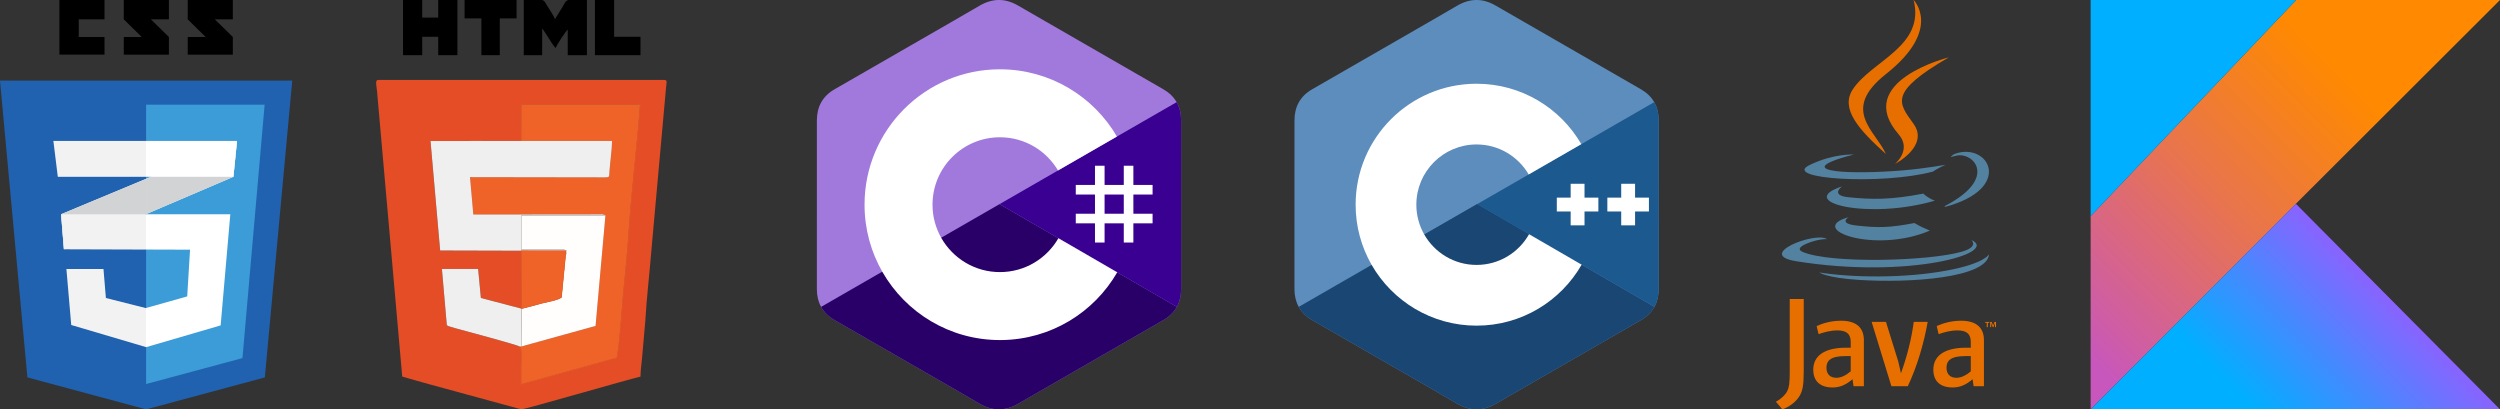 <?xml version="1.0" encoding="UTF-8"?>
<!DOCTYPE svg PUBLIC "-//W3C//DTD SVG 1.1//EN" "http://www.w3.org/Graphics/SVG/1.1/DTD/svg11.dtd">
<!-- Creator: CorelDRAW 2020 (64 Bit) -->
<svg xmlns="http://www.w3.org/2000/svg" xml:space="preserve" width="366.416mm" height="60mm" version="1.1" style="shape-rendering:geometricPrecision; text-rendering:geometricPrecision; image-rendering:optimizeQuality; fill-rule:evenodd; clip-rule:evenodd"
viewBox="0 0 11031.96 1806.46"
 xmlns:xlink="http://www.w3.org/1999/xlink"
 xmlns:xodm="http://www.corel.com/coreldraw/odm/2003">
 <rect x="0" y="0" width="11031.96" height="1806.46" fill="#333333" stroke="none"/>
 <defs>
  <style type="text/css">
   <![CDATA[
    .str0 {stroke:#EF6228;stroke-width:2.29;stroke-miterlimit:22.926}
    .fil24 {fill:black}
    .fil20 {fill:#E44D26}
    .fil21 {fill:#EF6228}
    .fil22 {fill:#EFEFEF}
    .fil23 {fill:#FFFEFC}
    .fil9 {fill:black;fill-rule:nonzero}
    .fil1 {fill:#1A4674;fill-rule:nonzero}
    .fil2 {fill:#1B598E;fill-rule:nonzero}
    .fil7 {fill:#2062AF;fill-rule:nonzero}
    .fil5 {fill:#280068;fill-rule:nonzero}
    .fil6 {fill:#390091;fill-rule:nonzero}
    .fil8 {fill:#3C9CD7;fill-rule:nonzero}
    .fil16 {fill:#5382A1;fill-rule:nonzero}
    .fil0 {fill:#5C8DBC;fill-rule:nonzero}
    .fil4 {fill:#A179DC;fill-rule:nonzero}
    .fil15 {fill:#E76F00;fill-rule:nonzero}
    .fil3 {fill:white;fill-rule:nonzero}
    .fil13 {fill:black;fill-rule:nonzero;fill-opacity:0.051}
    .fil10 {fill:url(#id0);fill-rule:nonzero}
    .fil18 {fill:url(#id1);fill-rule:nonzero}
    .fil11 {fill:url(#id2);fill-rule:nonzero}
    .fil17 {fill:url(#id3);fill-rule:nonzero}
    .fil12 {fill:url(#id4);fill-rule:nonzero}
    .fil14 {fill:url(#id5);fill-rule:nonzero}
    .fil19 {fill:url(#id6);fill-rule:nonzero}
   ]]>
  </style>
  <linearGradient id="id0" gradientUnits="userSpaceOnUse" x1="-7586.87" y1="-9587.04" x2="-7586.87" y2="-9898.58">
   <stop offset="0" style="stop-opacity:1; stop-color:#D1D3D4"/>
   <stop offset="0.388" style="stop-opacity:0; stop-color:#D1D3D4"/>
   <stop offset="1" style="stop-opacity:1; stop-color:#D1D3D4"/>
  </linearGradient>
  <linearGradient id="id1" gradientUnits="userSpaceOnUse" x1="9789.12" y1="2124.39" x2="10612.86" y2="1300.65">
   <stop offset="0" style="stop-opacity:1; stop-color:#00AFFF"/>
   <stop offset="0.29" style="stop-opacity:1; stop-color:#00AFFF"/>
   <stop offset="0.69" style="stop-opacity:1; stop-color:#5282FF"/>
   <stop offset="1" style="stop-opacity:1; stop-color:#945DFF"/>
  </linearGradient>
  <linearGradient id="id2" gradientUnits="userSpaceOnUse" xlink:href="#id0" x1="-7198.44" y1="-9740.95" x2="-7198.44" y2="-10064.03">
  </linearGradient>
  <linearGradient id="id3" gradientUnits="userSpaceOnUse" x1="8922.02" y1="1647.49" x2="10598.41" y2="-14.45">
   <stop offset="0" style="stop-opacity:1; stop-color:#C757BC"/>
   <stop offset="0.11" style="stop-opacity:1; stop-color:#C757BC"/>
   <stop offset="0.169" style="stop-opacity:1; stop-color:#CD5CA9"/>
   <stop offset="0.49" style="stop-opacity:1; stop-color:#E8744F"/>
   <stop offset="0.722" style="stop-opacity:1; stop-color:#F88316"/>
   <stop offset="0.82" style="stop-opacity:1; stop-color:#FF8900"/>
   <stop offset="1" style="stop-opacity:1; stop-color:#FF8900"/>
  </linearGradient>
  <linearGradient id="id4" gradientUnits="userSpaceOnUse" x1="-7775.34" y1="-9448.64" x2="-7029.18" y2="-9448.64">
   <stop offset="0" style="stop-opacity:1; stop-color:#E8E7E5"/>
   <stop offset="1" style="stop-opacity:1; stop-color:white"/>
  </linearGradient>
  <linearGradient id="id5" gradientUnits="userSpaceOnUse" xlink:href="#id4" x1="-7809.95" y1="-9987.19" x2="-6998.4" y2="-9987.19">
  </linearGradient>
  <linearGradient id="id6" gradientUnits="userSpaceOnUse" xlink:href="#id1" x1="6956.93" y1="5029.05" x2="44844.26" y2="-30999.06">
  </linearGradient>
 </defs>
 <g id="Camada_x0020_1">
  <g id="c-logo-svgrepo-com.svg">
   <g>
    <path class="fil0" d="M7319.37 531.1c-0.01,-30.37 -6.51,-57.22 -19.65,-80.25 -12.9,-22.65 -32.23,-41.64 -58.15,-56.65 -213.97,-123.38 -428.16,-246.38 -642.07,-369.89 -57.67,-33.29 -113.58,-32.08 -170.82,1.69 -85.17,50.23 -511.58,294.53 -638.64,368.12 -52.33,30.29 -77.79,76.65 -77.8,136.91 -0.08,248.12 0,496.24 -0.08,744.37 0.01,29.71 6.23,56.03 18.79,78.72 12.91,23.34 32.51,42.84 59.03,58.2 127.07,73.6 553.53,317.88 638.68,368.12 57.27,33.79 113.18,35 170.87,1.69 213.91,-123.51 428.1,-246.51 642.11,-369.89 26.52,-15.35 46.12,-34.86 59.03,-58.18 12.54,-22.69 18.77,-49.01 18.78,-78.72 0,0 0,-496.12 -0.08,-744.24l-0 -0zm0 0l0 0 0 0z"/>
   </g>
   <g>
    <path class="fil1" d="M6518.26 900.81l-787.31 453.32c12.91,23.34 32.5,42.84 59.03,58.2 127.07,73.6 553.54,317.88 638.69,368.12 57.26,33.79 113.18,35 170.86,1.69 213.91,-123.51 428.11,-246.51 642.11,-369.89 26.52,-15.35 46.12,-34.86 59.03,-58.18l-782.4 -453.26 0 0zm0 0l0 0 0 0z"/>
   </g>
   <g>
    <path class="fil1" d="M6285.07 1035.09c45.81,79.98 131.94,133.93 230.74,133.93 99.41,0 186.02,-54.63 231.6,-135.47l-229.14 -132.74 -233.19 134.28 -0 0zm0 0l0 0 0 0z"/>
   </g>
   <path class="fil2" d="M7319.37 531.1c-0.01,-30.37 -6.51,-57.22 -19.65,-80.25l-781.46 449.96 782.4 453.25c12.54,-22.69 18.77,-49.01 18.78,-78.72 0,0 0,-496.11 -0.08,-744.24z"/>
   <g>
    <path class="fil3" d="M7276.35 933.21l-61.14 0 0 61.15 -61.15 0 0 -61.15 -61.13 0 0 -61.13 61.13 0 0 -61.14 61.15 0 0 61.14 61.14 0 0 61.13 0 0zm-223.09 0l-61.14 0 0 61.15 -61.14 0 0 -61.15 -61.14 0 0 -61.13 61.14 0 0 -61.14 61.14 0 0 61.14 61.14 0 0 61.13z"/>
   </g>
   <g>
    <path class="fil3" d="M6747.41 1033.55c-45.58,80.84 -132.2,135.47 -231.6,135.47 -98.8,0 -184.92,-53.94 -230.73,-133.93 -22.94,-40.01 -35.05,-85.45 -35.05,-131.59 0,-0.06 0,-0.19 0,-0.26 0,-146.78 119,-265.78 265.79,-265.78 98.16,0 183.83,53.27 229.87,132.44l232.31 -133.77c-92.34,-159.39 -264.73,-266.63 -462.19,-266.63 -294.79,0 -533.76,238.97 -533.76,533.75 0,96.71 25.73,187.4 70.69,265.63 92.11,160.24 264.99,268.13 463.07,268.13 198.44,0 371.6,-108.33 463.57,-269.04l-231.96 -134.39 -0.01 -0.02zm0 0l0 0 0 0z"/>
   </g>
  </g>
  <g id="c-sharp-svgrepo-com.svg">
   <g>
    <path class="fil4" d="M5211.83 531.1c-0.01,-30.38 -6.51,-57.22 -19.64,-80.25 -12.91,-22.65 -32.23,-41.64 -58.15,-56.65 -213.98,-123.38 -428.16,-246.38 -642.07,-369.89 -57.67,-33.29 -113.58,-32.08 -170.82,1.69 -85.17,50.23 -511.58,294.53 -638.64,368.12 -52.33,30.29 -77.79,76.65 -77.8,136.91 -0.08,248.12 0,496.24 -0.08,744.37 0,29.71 6.23,56.03 18.79,78.72 12.91,23.34 32.51,42.85 59.03,58.2 127.07,73.6 553.53,317.88 638.68,368.12 57.27,33.79 113.18,34.99 170.87,1.69 213.91,-123.51 428.1,-246.51 642.11,-369.89 26.52,-15.34 46.12,-34.86 59.03,-58.18 12.54,-22.69 18.78,-49.01 18.78,-78.72 0,0 0,-496.11 -0.08,-744.24z"/>
    <path class="fil5" d="M4410.72 900.81l-787.32 453.32c12.91,23.34 32.51,42.85 59.03,58.2 127.07,73.6 553.53,317.88 638.68,368.12 57.27,33.79 113.18,34.99 170.87,1.69 213.91,-123.51 428.1,-246.51 642.11,-369.89 26.52,-15.34 46.12,-34.86 59.03,-58.18l-782.4 -453.25z"/>
    <path class="fil6" d="M5211.83 531.1c-0.01,-30.38 -6.51,-57.22 -19.64,-80.25l-781.46 449.96 782.4 453.25c12.54,-22.69 18.77,-49.01 18.78,-78.72 0,0 0,-496.11 -0.08,-744.24z"/>
    <path class="fil3" d="M4874.27 731.34l0 84.73 84.73 0 0 -84.73 42.36 0 0 84.73 84.74 0 0 42.37 -84.74 0 0 84.73 84.74 0 0 42.37 -84.74 0 0 84.73 -42.36 0 0 -84.73 -84.73 0 0 84.73 -42.37 0 0 -84.73 -84.74 0 0 -42.37 84.74 0 0 -84.73 -84.74 0 0 -42.37 84.74 0 0 -84.73 42.37 0zm84.73 127.1l-84.73 0 0 84.73 84.73 0 0 -84.73z"/>
    <path class="fil3" d="M4412.45 305.8c221.01,0 413.97,120.03 517.33,298.44l-1.01 -1.72 -260.03 149.73c-51.23,-86.75 -145.15,-145.28 -252.89,-146.49l-3.4 -0.02c-164.29,0 -297.49,133.19 -297.49,297.49 0,53.73 14.33,104.09 39.24,147.59 51.28,89.52 147.68,149.9 258.26,149.9 111.27,0 208.22,-61.15 259.23,-151.63l-1.24 2.17 259.64 150.41c-102.22,176.9 -292.54,296.56 -510.98,298.95l-6.66 0.04c-221.7,0 -415.22,-120.77 -518.31,-300.12 -50.33,-87.56 -79.13,-189.07 -79.13,-297.31 0,-329.95 267.47,-597.43 597.43,-597.43z"/>
   </g>
  </g>
  <g>
   <polygon class="fil7" points="1168.68,1665.41 644.79,1806.47 120.89,1665.4 0,355.68 1289.59,355.68 "/>
   <polygon class="fil8" points="644.79,461.77 644.79,1693.96 645.97,1694.28 1069.93,1580.12 1167.79,461.77 "/>
   <path class="fil9" d="M347.46 163.26l0 -77.95 113.73 0 0 -85.3 -199.04 0 0 241.09 199.04 0 0 -77.84 -113.73 0zm318.33 -77.95l79.51 0 0 -85.3 -199.05 0 0 85.3c26.63,26.63 40.52,39.38 79.03,77.89 -22.51,0 -79.03,0.08 -79.03,0.08l0 77.83 199.05 0 0 -77.84 -79.51 -77.95zm282.12 0l79.51 0 0 -85.3 -199.06 0 0 85.3c26.63,26.63 40.53,39.38 79.04,77.89 -22.51,0 -79.04,0.08 -79.04,0.08l0 77.83 199.07 0 0 -77.84 -79.52 -77.95z"/>
   <polygon class="fil3" points="644.32,789.25 269.36,945.41 281.79,1100.03 644.32,945.02 1029.96,780.14 1045.95,621.98 644.32,789.25 "/>
   <polygon class="fil10" points="269.35,945.41 281.79,1100.03 644.32,945.02 644.32,789.25 "/>
   <polygon class="fil11" points="1045.95,621.98 644.32,789.25 644.32,945.02 1029.96,780.14 "/>
   <polygon class="fil12" points="269.93,945.41 282.37,1100.03 838.62,1101.8 826.18,1307.95 643.14,1359.48 467.19,1315.05 456.53,1187.1 293.03,1187.1 314.36,1434.12 644.92,1531.86 973.69,1435.89 1016.34,945.41 "/>
   <path class="fil13" d="M644.32 945.41l-374.96 0 12.43 154.62 362.53 1.16 0 -155.77zm0 413.57l-1.78 0.49 -175.93 -44.43 -10.66 -127.95 -163.49 0 21.33 247.02 330.54 97.74 0 -172.88 0 0z"/>
   <polygon class="fil14" points="235.59,621.98 1045.95,621.98 1029.96,780.15 255.13,780.15 "/>
   <polygon class="fil13" points="644.32,621.98 235.59,621.98 255.13,780.15 644.32,780.15 "/>
  </g>
  <g id="java-4-logo-svgrepo-com.svg">
   <path class="fil15" d="M8766.99 1424.54l-6.8 0 0 -3.81 18.32 0 0 3.81 -6.76 0 0 18.99 -4.75 0 0 -18.99zm36.54 0.99l-0.11 0 -6.75 18.01 -3.09 0 -6.7 -18.01 -0.08 0 0 18.01 -4.48 0 0 -22.8 6.6 0 6.21 16.15 6.19 -16.15 6.58 0 0 22.8 -4.38 0 0 -18.01 0 0z"/>
   <g>
    <path class="fil16" d="M8157.75 958.24c0,0 -47.35,27.54 33.7,36.85 98.19,11.2 148.37,9.59 256.57,-10.89 0,0 28.45,17.84 68.18,33.29 -242.56,103.96 -548.97,-6.02 -358.45,-59.26l0 0zm-29.64 -135.66c0,0 -53.11,39.31 28,47.7 104.89,10.82 187.72,11.71 331.05,-15.89 0,0 19.83,20.1 51,31.09 -293.27,85.76 -619.93,6.76 -410.05,-62.9l0 0zm0 0l0 0 0 0z"/>
   </g>
   <g>
    <path class="fil15" d="M8377.99 592.46c59.77,68.81 -15.7,130.74 -15.7,130.74 0,0 151.75,-78.34 82.06,-176.45 -65.1,-91.49 -115.01,-136.94 155.23,-293.67 0,-0 -424.18,105.94 -221.59,339.38l0 0zm0 0l0 0 0 0z"/>
   </g>
   <g>
    <path class="fil16" d="M8698.8 1058.58c0,0 35.04,28.88 -38.59,51.21 -140.01,42.41 -582.73,55.22 -705.73,1.69 -44.21,-19.24 38.7,-45.93 64.78,-51.53 27.2,-5.9 42.74,-4.8 42.74,-4.8 -49.17,-34.64 -317.8,68.01 -136.45,97.4 494.56,80.2 901.53,-36.11 773.25,-93.98l0 0zm-518.27 -376.56c0,0 -225.2,53.49 -79.75,72.91 61.41,8.22 183.84,6.36 297.87,-3.19 93.2,-7.86 186.78,-24.57 186.78,-24.57 0,0 -32.86,14.08 -56.64,30.3 -228.68,60.15 -670.46,32.17 -543.28,-29.36 107.56,-51.99 195.01,-46.09 195.01,-46.09l0 0zm403.98 225.81c232.47,-120.8 124.99,-236.89 49.96,-221.25 -18.39,3.83 -26.59,7.14 -26.59,7.14 0,0 6.83,-10.69 19.86,-15.32 148.42,-52.18 262.56,153.9 -47.91,235.52 0,0 3.6,-3.21 4.68,-6.09l-0 0zm0 0l0 0 0 0z"/>
   </g>
   <g>
    <path class="fil15" d="M8444.35 0c0,0 128.75,128.79 -122.11,326.83 -201.16,158.86 -45.87,249.44 -0.08,352.93 -117.42,-105.95 -203.59,-199.2 -145.78,-286 84.85,-127.41 319.92,-189.18 267.97,-393.76l0 0zm0 0l0 0 0 0z"/>
   </g>
   <g>
    <path class="fil16" d="M8203.37 1235.18c223.14,14.28 565.8,-7.92 573.92,-113.51 0,0 -15.6,40.03 -184.42,71.81 -190.45,35.84 -425.36,31.66 -564.68,8.69 0.01,-0.01 28.52,23.6 175.18,33.01l-0 0zm0 0l0 0 0 0z"/>
   </g>
   <g>
    <path class="fil15" d="M8166.8 1638.62c-21.05,18.26 -43.28,28.51 -63.23,28.51 -28.48,0 -43.86,-17.08 -43.86,-44.47 0,-29.63 16.49,-51.29 82.62,-51.29l24.47 0 0 67.25 0 0zm58.08 65.54l0 -202.86c0,-51.82 -29.56,-86.02 -100.82,-86.02 -41.6,0 -78.05,10.27 -107.67,23.38l8.55 35.91c23.32,-8.56 53.51,-16.53 83.14,-16.53 41.05,0 58.71,16.53 58.71,50.7l0 25.64 -20.49 0c-99.74,0 -144.73,38.72 -144.73,96.83 0,50.15 29.65,78.66 85.48,78.66 35.88,0 62.67,-14.82 87.71,-36.5l4.55 30.79 45.57 -0.01 0 0zm193.85 0l-72.44 0 -87.19 -283.74 63.27 0 54.1 174.33 12.03 52.43c27.37,-75.81 46.73,-152.71 56.41,-226.76l61.54 0c-16.49,93.43 -46.16,195.99 -87.71,283.74l0 0zm277.91 -65.54c-21.09,18.26 -43.36,28.51 -63.32,28.51 -28.43,0 -43.85,-17.08 -43.85,-44.47 0,-29.63 16.52,-51.29 82.65,-51.29l24.52 0 0 67.25 0 0zm58.07 65.54l0 -202.86c0,-51.82 -29.63,-86.02 -100.81,-86.02 -41.63,0 -78.09,10.27 -107.69,23.38l8.54 35.91c23.33,-8.56 53.57,-16.53 83.18,-16.53 41.02,0 58.71,16.53 58.71,50.7l0 25.64 -20.52 0c-99.77,0 -144.74,38.72 -144.74,96.83 0,50.15 29.63,78.66 85.44,78.66 35.91,0 62.69,-14.82 87.77,-36.5l4.56 30.79 45.57 -0.01 0 0zm-816.83 48.18c-16.56,24.18 -43.3,43.3 -72.58,54.12l-28.68 -33.75c22.29,-11.43 41.4,-29.9 50.28,-47.1 7.68,-15.3 10.86,-35.02 10.86,-82.17l0 -323.93 61.71 0 0 319.49c-0,63.04 -5.04,88.5 -21.59,113.34z"/>
   </g>
  </g>
  <g>
   <polygon class="fil17" points="10132.47,0 9225.5,953.8 9225.5,1806.46 10131.17,899.2 11031.96,0 "/>
   <polygon class="fil18" points="9225.5,1806.46 10131.17,899.22 11031.96,1806.46 " data-name="&lt;Path&gt;"/>
   <polygon class="fil19" points="9225.5,0 10132.47,0 9225.5,953.8 "/>
  </g>
  <g>
   <path class="fil20" d="M2293.63 1528.83c-22.96,-10.13 -229.99,-65.89 -284.11,-80.36l-29.98 -9.1c-7.43,-4.15 -1.3,0.62 -7.96,-5.26l-21.53 -247.29 159.82 -0.2 12.17 128.23 179.41 47.15 -1.32 -255.44 -357.89 -0.99 -42.49 -483.38 400.37 -0.26 0.54 -160.27 523.71 0c-13.93,186.92 -37.88,375.46 -50.25,561.94 -6.06,91.24 -15.71,187.32 -24.91,278.37 -0.96,9.56 -19.59,270.72 -28.71,276.85l-420.37 116.68c0,-28.87 0,-57.74 0,-86.61 0,-26.94 4.68,-65.95 -6.5,-80.05zm-518.67 132.97l63.08 18.07c21.43,6.3 43.25,11.81 66.21,18.47l396.42 108.12c14.68,0 469.55,-131.57 525.71,-144.66 0,-29.37 4.85,-55.36 6.83,-81.38l14.24 -162.17c5.71,-103.01 20.28,-224.21 28.6,-331.29l63.28 -702.48c1.06,-18.72 7.61,-31.67 -7.1,-31.67l-1263.11 0c-17.63,0 -5.23,30.45 -3.5,70.54l109.35 1238.44z"/>
   <path class="fil21 str0" d="M2300.12 621.93l400.76 0c0.12,33.91 -8.59,94.45 -11.32,133.61 -1.79,25.69 2.16,27.14 -21.51,27.21l-593.91 -0.95 14.6 164.75 547.14 -0.62c13.3,-0.16 26.8,-2.32 35.81,4.87l-43.58 487.41 -327.73 90.75 -6.75 -0.12c11.18,14.1 6.5,53.11 6.5,80.05 0,28.87 0,57.74 0,86.61l420.37 -116.68c9.12,-6.13 27.75,-267.29 28.71,-276.85 9.2,-91.05 18.86,-187.13 24.91,-278.37 12.37,-186.48 36.32,-375.02 50.25,-561.94l-523.71 0 -0.54 160.27z"/>
   <path class="fil22" d="M2300.12 1106.56l196.97 0.14 -1.12 18.79c4.81,-6.91 5.78,-7.13 5.78,-17.62 -13.11,-10.86 -30,-7.11 -49.38,-7.04l-152 -0.02 0 -150.02 371.32 0c-9.02,-7.18 -22.51,-5.02 -35.81,-4.87l-547.14 0.62 -14.6 -164.75 593.91 0.95c23.66,-0.07 19.71,-1.52 21.51,-27.21 2.74,-39.15 11.45,-99.7 11.32,-133.61l-400.76 0 -400.37 0.26 42.49 483.38 357.89 0.99z"/>
   <path class="fil23" d="M2495.98 1125.49l-18.2 186.76c-16.96,12.81 -63.1,19.68 -87.69,26.23 -28.49,7.58 -59.47,16.92 -88.64,23.52l-1.07 166.96 327.73 -90.75 43.58 -487.41 -371.32 0 0 150.02 152 0.02c19.38,-0.07 36.27,-3.82 49.38,7.04 0,10.49 -0.97,10.71 -5.78,17.62z"/>
   <path class="fil22" d="M2293.63 1528.83l6.75 0.12 1.07 -166.96 -179.41 -47.15 -12.17 -128.23 -159.82 0.2 21.53 247.29c6.66,5.88 0.53,1.11 7.96,5.26l29.98 9.1c54.11,14.47 261.14,70.23 284.11,80.36z"/>
   <path class="fil24" d="M2311.25 243.45l81.15 0 0 -116.43c7.23,5.3 22.28,31.66 28.93,41.64 7.48,11.22 22.26,36.6 31.05,43.04 3.32,-12.44 44.42,-74.92 52.92,-81.15l0 112.9 84.68 0 0 -243.45 -81.15 0c-13.55,2.86 -15.46,12.19 -31.59,38.97l-28.39 45.71c-3.64,-13.62 -29.64,-50.68 -38.91,-66.94 -6.14,-10.77 -9.92,-15.68 -17.96,-17.74l-80.73 0 0 243.45z"/>
   <polygon class="fil24" points="1778.48,243.45 1863.16,243.45 1863.16,162.3 1933.73,162.3 1933.73,243.45 2018.41,243.45 2018.41,0 1933.73,0 1933.73,77.62 1863.16,77.62 1863.16,0 1778.48,0 "/>
   <path class="fil21 str0" d="M2301.44 1362c29.17,-6.6 60.15,-15.94 88.64,-23.52 24.59,-6.54 70.73,-13.42 87.69,-26.23l18.2 -186.76 1.12 -18.79 -196.97 -0.14 1.32 255.44z"/>
   <polygon class="fil24" points="2050.16,81.15 2124.25,81.15 2124.25,243.45 2205.4,243.45 2205.4,81.15 2279.49,81.15 2279.49,0 2050.16,0 "/>
   <polygon class="fil24" points="2625.26,243.45 2826.37,243.45 2826.37,162.3 2709.94,162.3 2709.94,0 2625.26,0 "/>
  </g>
 </g>
</svg>
